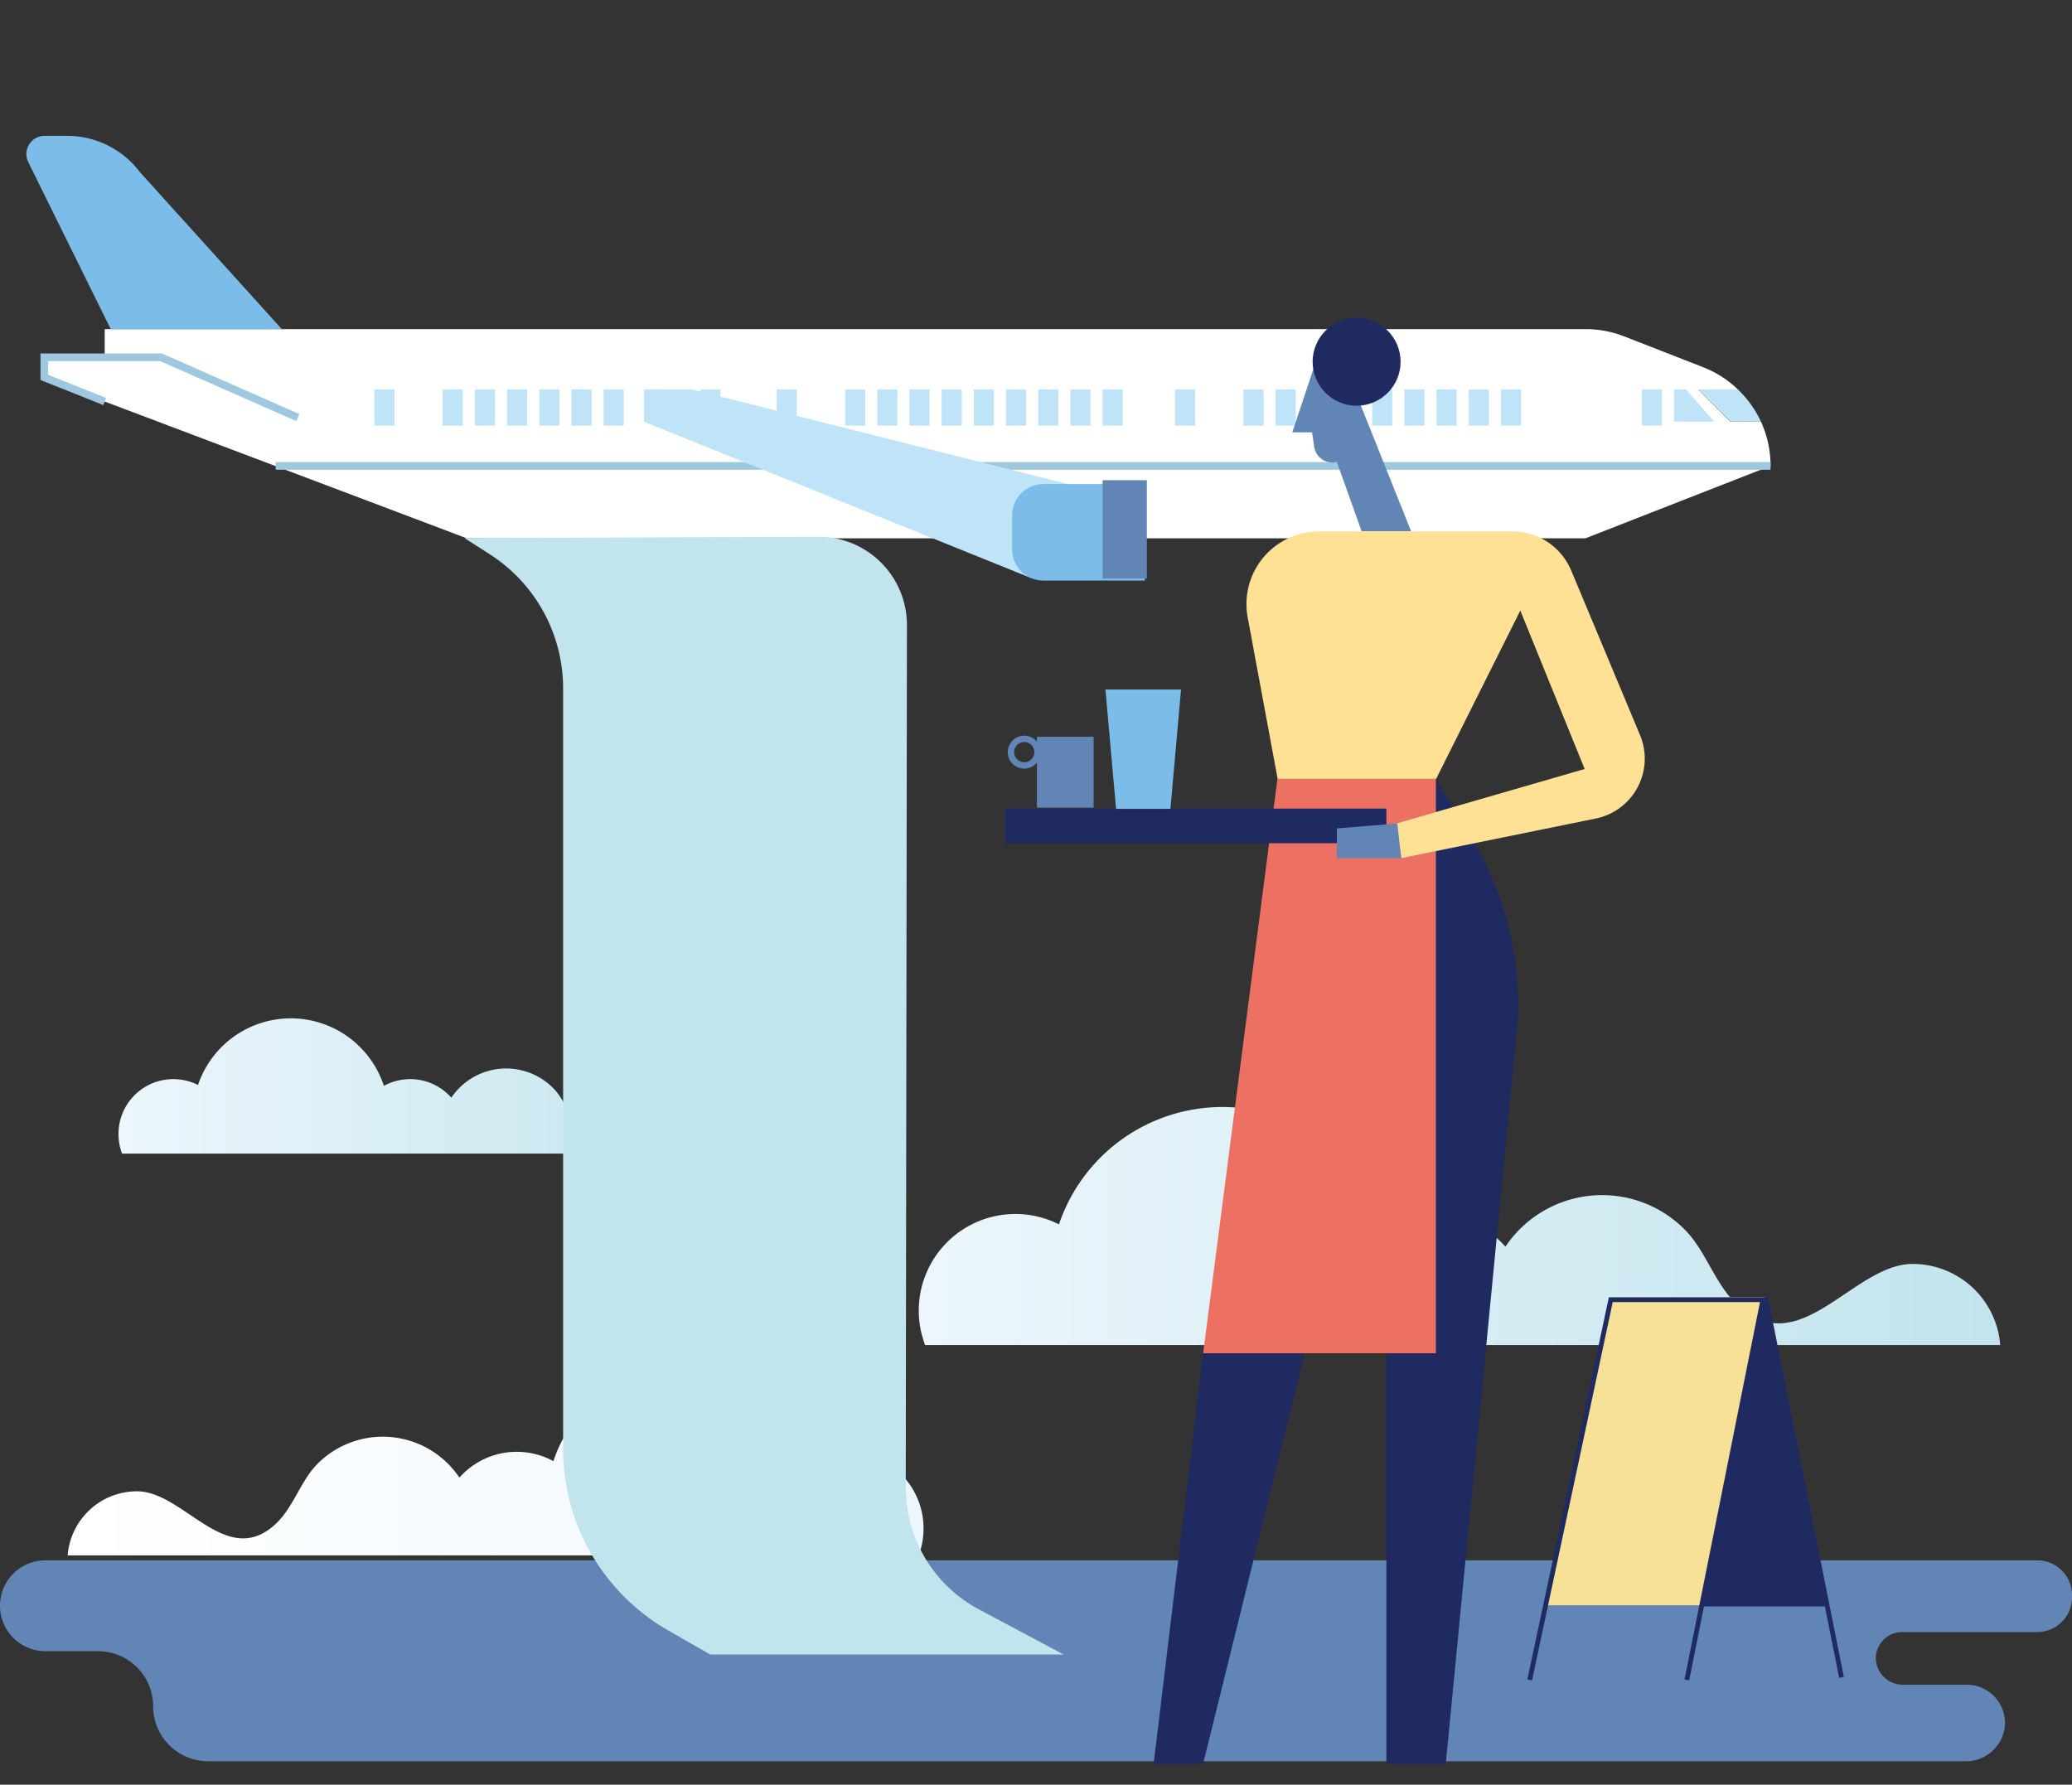 <svg xmlns="http://www.w3.org/2000/svg" xmlns:xlink="http://www.w3.org/1999/xlink" viewBox="0 0 433 373">
  <rect x="0" y="0" width="433" height="373" fill="#333333" stroke="none"/>
  <defs>
    <linearGradient id="a" data-name="未命名漸層 4" x1="5219.7" y1="256.23" x2="5445.7" y2="256.23" gradientTransform="matrix(-1, 0, 0, 1, 5637.7, 0)" gradientUnits="userSpaceOnUse">
      <stop offset="0" stop-color="#c2e4ed"/>
      <stop offset="0.99" stop-color="#ecf6fc"/>
    </linearGradient>
    <linearGradient id="b" data-name="未命名漸層 6" x1="14.14" y1="305.42" x2="193" y2="305.42" gradientUnits="userSpaceOnUse">
      <stop offset="0" stop-color="#fff"/>
      <stop offset="0.99" stop-color="#ecf6fc"/>
    </linearGradient>
    <linearGradient id="c" x1="5484.7" y1="226.99" x2="5612.94" y2="226.99" xlink:href="#a"/>
  </defs>
  
  <g style="isolation: isolate">
    <g>
      <path d="M425.74,326.11H9.5a9.5,9.5,0,0,0-9.5,9.5H0a9.5,9.5,0,0,0,9.5,9.5h11A11.5,11.5,0,0,1,32,356.61h0a11.5,11.5,0,0,0,11.5,11.5H410.73a8.17,8.17,0,0,0,8.25-7.47,8,8,0,0,0-8-8.53H397.74a5.65,5.65,0,0,1-5.71-5,5.49,5.49,0,0,1,5.47-6h28.24a7.26,7.26,0,0,0,7.26-7.26v-.48A7.26,7.26,0,0,0,425.74,326.11Z" fill="#6186b6"/>
      <path d="M192,273.9a20.19,20.19,0,0,1,29.3-18,36.06,36.06,0,0,1,68.44.32,20.2,20.2,0,0,1,24.86,4.34A24.32,24.32,0,0,1,352.09,257c4.53,4.58,6.36,11.64,11.23,16,12.94,11.65,24-8.83,36.38-8.83A18.36,18.36,0,0,1,418,281.11H193.33A20.07,20.07,0,0,1,192,273.9Z" fill="url(#a)"/>
      <path d="M193,319.4a16,16,0,0,0-23.19-14.26,28.54,28.54,0,0,0-54.16.25A16,16,0,0,0,96,308.83,19.25,19.25,0,0,0,66.3,306c-3.58,3.63-5,9.21-8.89,12.69-10.24,9.22-19-7-28.79-7a14.53,14.53,0,0,0-14.48,13.39H192A16.13,16.13,0,0,0,193,319.4Z" fill="url(#b)"/>
      <path d="M300.07,162.79l7.68,12.8A66.43,66.43,0,0,1,317,215.05L302.14,368.61H289.72V183.49Z" fill="#1f2b60"/>
      <polygon points="272.65 282.83 251.43 368.61 241.09 368.61 251.43 282.83 272.65 282.83" fill="#1f2b60"/>
      <path d="M24.76,237a11.46,11.46,0,0,1,16.62-10.23,20.46,20.46,0,0,1,38.84.18,11.46,11.46,0,0,1,14.1,2.47,13.81,13.81,0,0,1,21.28-2c2.57,2.59,3.61,6.6,6.37,9.09,7.35,6.61,13.63-5,20.65-5a10.41,10.41,0,0,1,10.38,9.6H25.51A11.55,11.55,0,0,1,24.76,237Z" fill="url(#c)"/>
      <g>
        <path d="M331.35,68.79a22.21,22.21,0,0,1,8.06,1.51l16.49,6.44a22,22,0,0,1,7.28,4.66h-8.32l6.73,6.73H368a22.06,22.06,0,0,1,2,9.25l-38.68,15.13H97.55L21.88,83.92V68.79Z" fill="#fff"/>
        <path d="M58.89,68.79,29.26,36A19.08,19.08,0,0,0,14,28.39H9.32a3.81,3.81,0,0,0-3.45,5.42l17.28,35Z" fill="#7cbce8"/>
        <line x1="370" y1="97.38" x2="57.62" y2="97.38" fill="none" stroke="#9dc8df" stroke-miterlimit="10" stroke-width="1.6"/>
        <polyline points="62.24 87.28 33.65 74.67 9.26 74.67 9.26 78.88 21.88 83.92" fill="#fff"/>
        <g>
          <rect x="313.66" y="81.4" width="4.2" height="7.57" transform="translate(631.53 170.36) rotate(-180)" fill="#bfe4f8"/>
          <rect x="306.93" y="81.4" width="4.2" height="7.57" transform="translate(618.07 170.36) rotate(-180)" fill="#bfe4f8"/>
          <rect x="300.21" y="81.4" width="4.2" height="7.57" transform="translate(604.62 170.36) rotate(-180)" fill="#bfe4f8"/>
          <rect x="293.48" y="81.4" width="4.2" height="7.57" transform="translate(591.16 170.36) rotate(-180)" fill="#bfe4f8"/>
          <rect x="286.75" y="81.4" width="4.2" height="7.57" transform="translate(577.71 170.36) rotate(-180)" fill="#bfe4f8"/>
          <rect x="280.03" y="81.4" width="4.2" height="7.57" transform="translate(564.26 170.36) rotate(-180)" fill="#bfe4f8"/>
          <rect x="273.3" y="81.4" width="4.2" height="7.57" transform="translate(550.8 170.36) rotate(-180)" fill="#bfe4f8"/>
          <rect x="266.57" y="81.4" width="4.2" height="7.57" transform="translate(537.35 170.36) rotate(-180)" fill="#bfe4f8"/>
          <rect x="259.84" y="81.4" width="4.2" height="7.57" transform="translate(523.89 170.36) rotate(-180)" fill="#bfe4f8"/>
        </g>
        <rect x="245.55" y="81.4" width="4.2" height="7.57" transform="translate(495.3 170.36) rotate(-180)" fill="#bfe4f8"/>
        <g>
          <rect x="230.41" y="81.4" width="4.2" height="7.57" transform="translate(465.03 170.36) rotate(-180)" fill="#bfe4f8"/>
          <rect x="223.69" y="81.4" width="4.2" height="7.57" transform="translate(451.58 170.36) rotate(-180)" fill="#bfe4f8"/>
          <rect x="216.96" y="81.4" width="4.2" height="7.57" transform="translate(438.12 170.36) rotate(-180)" fill="#bfe4f8"/>
          <rect x="210.23" y="81.4" width="4.2" height="7.57" transform="translate(424.67 170.36) rotate(-180)" fill="#bfe4f8"/>
          <rect x="203.51" y="81.4" width="4.2" height="7.57" transform="translate(411.22 170.36) rotate(-180)" fill="#bfe4f8"/>
          <rect x="196.78" y="81.4" width="4.2" height="7.57" transform="translate(397.76 170.36) rotate(-180)" fill="#bfe4f8"/>
          <rect x="190.05" y="81.4" width="4.2" height="7.57" transform="translate(384.31 170.36) rotate(-180)" fill="#bfe4f8"/>
          <rect x="183.32" y="81.4" width="4.2" height="7.57" transform="translate(370.85 170.36) rotate(-180)" fill="#bfe4f8"/>
          <rect x="176.6" y="81.4" width="4.2" height="7.57" transform="translate(357.4 170.36) rotate(-180)" fill="#bfe4f8"/>
        </g>
        <rect x="162.3" y="81.4" width="4.2" height="7.57" transform="translate(328.81 170.36) rotate(-180)" fill="#bfe4f8"/>
        <g>
          <rect x="146.33" y="81.4" width="4.2" height="7.57" transform="translate(296.86 170.36) rotate(-180)" fill="#bfe4f8"/>
          <rect x="139.6" y="81.4" width="4.2" height="7.57" transform="translate(283.4 170.36) rotate(-180)" fill="#bfe4f8"/>
          <rect x="126.14" y="81.4" width="4.2" height="7.57" transform="translate(256.49 170.36) rotate(-180)" fill="#bfe4f8"/>
          <rect x="119.42" y="81.4" width="4.2" height="7.57" transform="translate(243.04 170.36) rotate(-180)" fill="#bfe4f8"/>
          <rect x="112.69" y="81.4" width="4.2" height="7.57" transform="translate(229.59 170.36) rotate(-180)" fill="#bfe4f8"/>
          <rect x="105.96" y="81.4" width="4.2" height="7.57" transform="translate(216.13 170.36) rotate(-180)" fill="#bfe4f8"/>
          <rect x="99.24" y="81.4" width="4.2" height="7.57" transform="translate(202.68 170.36) rotate(-180)" fill="#bfe4f8"/>
          <rect x="92.51" y="81.4" width="4.2" height="7.57" transform="translate(189.22 170.36) rotate(-180)" fill="#bfe4f8"/>
        </g>
        <rect x="78.21" y="81.4" width="4.2" height="7.57" transform="translate(160.63 170.36) rotate(-180)" fill="#bfe4f8"/>
        <rect x="343.09" y="81.4" width="4.2" height="7.57" transform="translate(690.39 170.36) rotate(-180)" fill="#bfe4f8"/>
        <polygon points="349.82 81.4 349.82 88.13 358.23 88.13 352.34 81.4 349.82 81.4" fill="#bfe4f8"/>
        <path d="M354.86,81.4h8.32A22.2,22.2,0,0,1,368,88.13h-6.37Z" fill="#bfe4f8"/>
        <polygon points="226.57 102.03 144.64 81.4 134.55 81.4 134.55 88.13 215.74 120.92 226.57 102.03" fill="#bfe4f8"/>
        <path d="M211.49,101.16h21.21a6.53,6.53,0,0,1,6.53,6.53v7.11a6.53,6.53,0,0,1-6.53,6.53H211.49a0,0,0,0,1,0,0V101.16A0,0,0,0,1,211.49,101.16Z" transform="translate(450.74 222.5) rotate(-180)" fill="#7cbce8"/>
        <rect x="230.41" y="100.36" width="9.25" height="20.56" transform="translate(470.08 221.28) rotate(-180)" fill="#6186b6"/>
        <polyline points="62.24 87.28 33.65 74.67 9.26 74.67 9.26 78.88 21.88 83.92" fill="none" stroke="#9dc8df" stroke-miterlimit="10" stroke-width="1.6"/>
      </g>
      <polygon points="368.94 271.11 337.15 271.11 323 335.51 355.63 335.51 368.94 271.11" fill="#f7e197"/>
      <polygon points="368.94 271.11 355.16 335.75 381.65 335.75 368.94 271.11" fill="#1f2b60"/>
      <path d="M275.23,74.84l-5.17,15.52h4.14l.43,3a3.85,3.85,0,0,0,4.74,3.19h0l5.18,14.49h10.34L280.41,74.84Z" fill="#6186b6"/>
      <polygon points="300.07 162.79 300.07 282.83 251.43 282.83 266.95 162.79 300.07 162.79" fill="#ec7163"/>
      <rect x="210.04" y="169" width="79.68" height="7.24" fill="#1f2b60"/>
      <path d="M284.55,111.06h-8.86a15.22,15.22,0,0,0-13.14,7.54h0A15.22,15.22,0,0,0,260.73,129L267,162.79h33.12l17.59-35.18,13.45,33.12-39.32,11.38,1,7.24,40.66-8.28a12.77,12.77,0,0,0,9.23-17.43l-14.38-34.39A13.35,13.35,0,0,0,316,111.06Z" fill="#fee195"/>
      <path d="M204.54,336.35a28.85,28.85,0,0,1-15.26-25.5l.25-180.21A18.46,18.46,0,0,0,171,112.18l-73.92.28,5.31,3.41a33.3,33.3,0,0,1,15.29,28v159a43.67,43.67,0,0,0,21.92,37.87l8.83,5.06h73.84Z" fill="#c2e4ed"/>
      <polyline points="352.51 351.11 368.41 271.64 336.62 271.64 319.67 351.11" fill="none" stroke="#1f2b60" stroke-miterlimit="10"/>
      <line x1="368.94" y1="271.11" x2="384.83" y2="350.58" fill="none" stroke="#1f2b60" stroke-miterlimit="10"/>
      <polygon points="292.82 179.35 279.37 179.35 279.37 173.14 292 172.11 292.82 179.35" fill="#6186b6"/>
      <circle cx="283.5" cy="75.61" r="9.19" fill="#1f2b60"/>
      <line x1="139" y1="158.11" x2="181" y2="158.11" fill="none" stroke="#c2e4ed" stroke-miterlimit="10" stroke-width="1.22" style="mix-blend-mode: multiply"/>
      <line x1="139" y1="176.61" x2="181" y2="176.61" fill="none" stroke="#c2e4ed" stroke-miterlimit="10" stroke-width="1.22" style="mix-blend-mode: multiply"/>
      <line x1="139" y1="195.11" x2="181" y2="195.11" fill="none" stroke="#c2e4ed" stroke-miterlimit="10" stroke-width="1.22" style="mix-blend-mode: multiply"/>
      <line x1="139" y1="213.61" x2="181" y2="213.61" fill="none" stroke="#c2e4ed" stroke-miterlimit="10" stroke-width="1.22" style="mix-blend-mode: multiply"/>
      <line x1="139" y1="232.11" x2="181" y2="232.11" fill="none" stroke="#c2e4ed" stroke-miterlimit="10" stroke-width="1.22" style="mix-blend-mode: multiply"/>
      <line x1="139" y1="250.61" x2="181" y2="250.61" fill="none" stroke="#c2e4ed" stroke-miterlimit="10" stroke-width="1.22" style="mix-blend-mode: multiply"/>
      <polygon points="238.91 144.11 231.01 144.11 233.23 169.05 238.91 169.05 244.59 169.05 246.81 144.11 238.91 144.11" fill="#7cbce8"/>
      <rect x="216.69" y="153.99" width="11.85" height="14.81" fill="#6186b6"/>
      <circle cx="214.04" cy="157.2" r="2.78" fill="none" stroke="#6186b6" stroke-miterlimit="10" stroke-width="1.33"/>
    </g>
  </g>
</svg>
